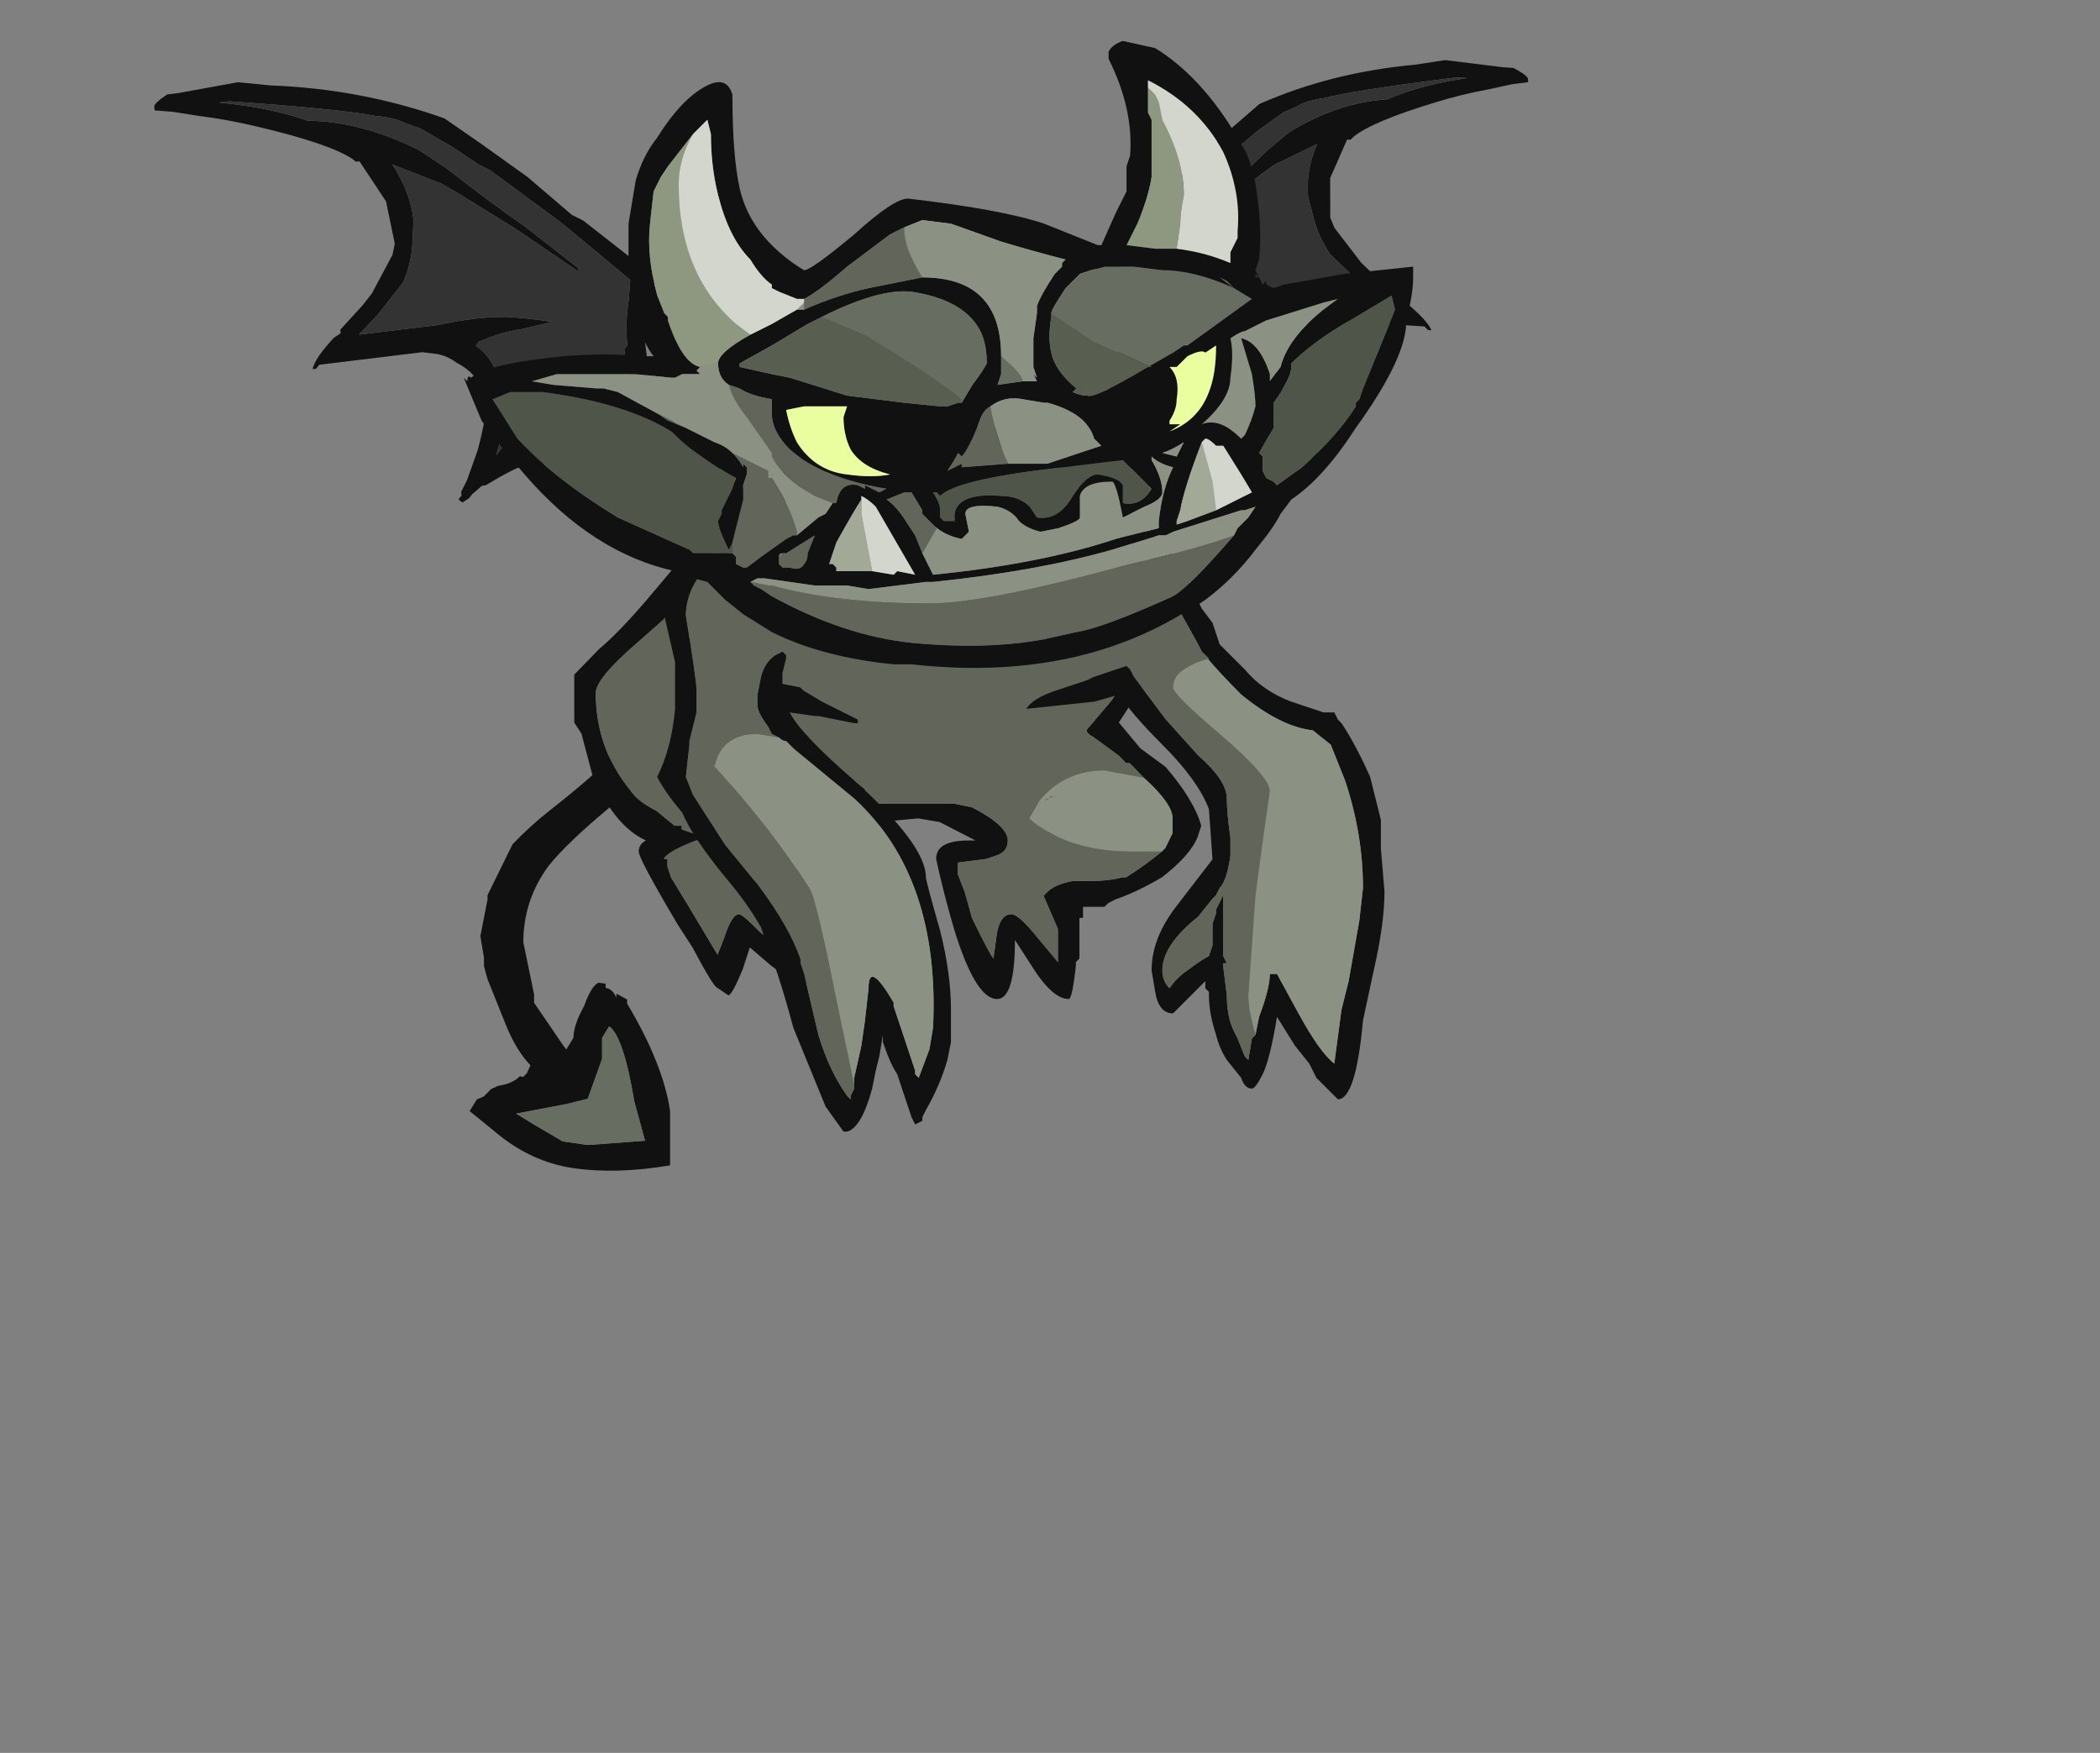 <?xml version="1.0" encoding="UTF-8" standalone="no"?>
<svg xmlns:ffdec="https://www.free-decompiler.com/flash" xmlns:xlink="http://www.w3.org/1999/xlink" ffdec:objectType="frame" height="171.25px" width="205.15px" xmlns="http://www.w3.org/2000/svg">
  <rect width="100%" height="100%" fill="#808080" stroke="none"/>
  <g transform="matrix(1.0, 0.0, 0.0, 1.0, 80.7, 58.05)">
    <use ffdec:characterId="612" ffdec:characterName="a_GargoyleWing1" height="51.45" transform="matrix(-0.95, -0.063, 0.081, 0.928, 68.45, -51.65)" width="54.25" xlink:href="#sprite0"/>
    <use ffdec:characterId="610" ffdec:characterName="a_GargoyleTail" height="38.15" transform="matrix(0.999, 0.145, 0.0, 1.173, -34.82, 9.851)" width="19.95" xlink:href="#sprite1"/>
    <use ffdec:characterId="608" ffdec:characterName="a_GargoyleBody" height="54.6" transform="matrix(1.0, 0.0, 0.0, 1.029, -24.6, -16.635)" width="61.25" xlink:href="#sprite2"/>
    <use ffdec:characterId="606" ffdec:characterName="a_GargoyleTorso" height="60.2" transform="matrix(1.0, 0.0, 0.0, 1.0, -16.5, -7.7)" width="71.05" xlink:href="#sprite3"/>
    <use ffdec:characterId="612" ffdec:characterName="a_GargoyleWing1" height="51.45" transform="matrix(0.993, -0.121, 0.121, 0.993, -65.8, -49.0)" width="54.25" xlink:href="#sprite0"/>
    <use ffdec:characterId="604" ffdec:characterName="a_GargoyleHead" height="61.25" transform="matrix(1.0, 0.0, 0.0, 1.0, -35.4, -54.05)" width="92.75" xlink:href="#sprite4"/>
  </g>
  <defs>
    <g id="sprite0" transform="matrix(1.0, 0.0, 0.0, 1.0, 0.0, 0.0)">
      <use ffdec:characterId="611" height="7.35" transform="matrix(7.0, 0.0, 0.0, 7.0, 0.0, 0.0)" width="7.75" xlink:href="#shape0"/>
    </g>
    <g id="shape0" transform="matrix(1.0, 0.0, 0.0, 1.0, 0.0, 0.0)">
      <path d="M6.65 3.45 L6.55 3.65 Q6.45 3.85 6.4 4.2 L6.4 4.65 6.45 4.95 6.55 5.25 6.7 5.5 7.25 6.2 7.75 6.75 7.7 7.0 7.65 7.05 7.65 7.1 Q7.65 7.25 7.55 7.3 L7.2 7.35 Q6.9 7.35 6.75 7.15 6.65 7.05 6.65 6.95 L6.65 6.9 Q6.55 6.65 6.3 6.4 L6.25 6.3 5.8 6.05 5.75 6.05 Q4.95 5.75 4.5 5.8 4.4 5.8 3.95 6.0 L3.9 6.0 3.75 6.1 3.7 6.15 3.6 6.2 3.55 6.15 3.6 6.1 3.6 6.05 3.7 5.9 3.9 5.5 Q4.1 5.0 4.1 4.8 4.05 4.45 3.75 4.25 3.65 4.15 3.5 4.1 L3.3 4.05 1.85 4.05 1.8 4.1 1.75 4.1 Q1.8 3.95 2.1 3.7 L2.2 3.65 2.2 3.6 2.55 3.3 2.7 3.15 3.05 2.65 3.1 2.5 3.05 1.9 2.75 1.3 2.7 1.3 2.65 1.25 Q2.35 1.0 1.4 0.65 1.0 0.5 0.6 0.4 L0.25 0.3 0.0 0.25 0.0 0.2 Q0.0 0.15 0.2 0.05 L0.35 0.05 1.2 0.0 1.65 0.1 Q2.9 0.3 4.0 0.85 L4.45 1.25 5.05 1.8 5.6 2.4 5.75 2.5 6.5 3.25 Q6.65 3.4 6.65 3.45 M6.75 7.05 Q6.9 7.15 7.1 7.2 L7.25 7.2 Q7.55 7.2 7.55 7.0 L7.6 6.95 7.5 6.85 7.0 6.3 Q6.55 5.8 6.4 5.5 L6.35 5.35 Q6.1 4.95 6.1 4.45 L6.1 4.35 6.15 4.3 Q6.15 4.1 6.2 3.85 L6.25 3.65 6.3 3.4 5.45 2.5 4.55 1.65 4.4 1.55 4.05 1.25 3.65 0.95 3.45 0.85 Q3.3 0.75 3.05 0.7 2.6 0.55 1.05 0.25 L0.9 0.25 Q1.6 0.4 2.1 0.65 2.85 0.75 3.6 1.25 L3.95 1.55 Q4.5 2.1 4.95 2.5 L5.6 3.15 5.6 3.2 4.8 2.5 4.05 1.9 3.85 1.75 3.2 1.4 Q3.4 1.8 3.4 2.2 L3.35 2.5 Q3.3 2.8 3.15 3.05 L2.75 3.45 2.45 3.7 2.5 3.7 Q2.55 3.7 2.6 3.7 L3.55 3.7 Q4.1 3.65 4.5 3.7 4.8 3.75 5.15 3.85 L4.7 3.9 Q4.45 3.9 4.1 4.0 L4.05 4.05 4.1 4.1 Q4.3 4.3 4.35 4.75 L4.35 5.1 4.15 5.6 4.25 5.5 4.6 5.45 4.65 5.45 Q5.15 5.5 5.8 5.7 L5.9 5.8 Q6.0 5.85 6.1 5.9 L6.3 6.05 Q6.75 6.4 6.75 6.7 L6.75 6.95 6.75 7.05 M3.8 3.85 L3.8 3.85" fill="#111111" fill-rule="evenodd" stroke="none"/>
      <path d="M6.75 6.95 L6.75 6.7 Q6.75 6.4 6.3 6.05 L6.1 5.9 Q6.0 5.85 5.9 5.8 L5.8 5.7 Q5.15 5.5 4.65 5.45 L4.6 5.45 4.25 5.5 4.15 5.6 4.35 5.1 4.35 4.75 Q4.3 4.3 4.1 4.1 L4.05 4.05 4.1 4.0 Q4.45 3.9 4.7 3.9 L5.15 3.85 Q4.8 3.75 4.5 3.7 4.1 3.65 3.55 3.7 L2.6 3.7 Q2.55 3.7 2.5 3.7 L2.45 3.7 2.75 3.45 3.15 3.05 Q3.3 2.8 3.35 2.5 L3.4 2.2 Q3.4 1.8 3.2 1.4 L3.85 1.75 4.05 1.9 4.8 2.5 5.6 3.2 5.6 3.15 4.95 2.5 Q4.5 2.1 3.95 1.55 L3.6 1.25 Q2.85 0.75 2.1 0.65 1.6 0.4 0.9 0.25 L1.05 0.25 Q2.6 0.55 3.05 0.7 3.3 0.75 3.45 0.85 L3.65 0.95 4.05 1.25 4.4 1.55 4.55 1.65 5.45 2.5 6.3 3.4 6.25 3.65 6.2 3.85 Q6.15 4.1 6.15 4.3 L6.1 4.35 6.1 4.45 Q6.1 4.95 6.35 5.35 L6.4 5.5 Q6.55 5.8 7.0 6.3 L7.5 6.85 7.6 6.95 7.55 7.0 Q7.55 7.2 7.25 7.2 L7.1 7.2 Q6.9 7.15 6.75 7.05 L6.75 6.95" fill="#333333" fill-rule="evenodd" stroke="none"/>
    </g>
    <g id="sprite1" transform="matrix(1.0, 0.0, 0.0, 1.0, 22.4, 6.65)">
      <use ffdec:characterId="609" height="5.45" transform="matrix(7.0, 0.0, 0.0, 7.0, -22.4, -6.65)" width="2.85" xlink:href="#shape1"/>
    </g>
    <g id="shape1" transform="matrix(1.0, 0.0, 0.0, 1.0, 3.2, 0.95)">
      <path d="M-0.4 -0.85 L-0.35 -0.7 -0.4 -0.65 Q-0.6 -0.35 -1.25 0.15 -1.85 0.65 -2.1 0.95 -2.45 1.4 -2.45 1.9 L-2.3 2.5 -2.3 2.6 -1.9 3.05 -1.85 3.1 -1.75 2.95 Q-1.75 2.8 -1.6 2.55 -1.5 2.3 -1.4 2.25 L-1.3 2.25 -1.3 2.3 Q-1.2 2.3 -1.15 2.4 L-1.15 2.35 -1.0 2.4 -1.0 2.45 Q-0.5 3.1 -0.4 3.65 -0.4 3.8 -0.4 4.3 -1.15 4.5 -1.75 4.5 -2.35 4.5 -2.85 4.2 L-3.2 4.0 -3.1 3.85 -3.0 3.8 -2.9 3.7 -2.8 3.65 Q-2.6 3.6 -2.5 3.5 L-2.45 3.5 -2.4 3.45 -2.35 3.35 Q-2.55 3.2 -2.7 2.9 L-2.95 2.4 -3.0 2.25 -3.0 2.15 -3.05 1.9 -2.95 1.45 -2.95 1.4 -2.6 0.75 Q-2.35 0.5 -2.1 0.3 -1.4 -0.25 -0.85 -0.8 L-0.75 -0.9 -0.65 -0.95 Q-0.5 -0.95 -0.4 -0.85 M-1.35 2.9 L-1.35 3.15 -1.55 3.65 -1.85 3.75 -2.55 3.95 -2.3 4.05 -1.9 4.2 -1.55 4.2 -0.75 4.05 -0.9 3.6 Q-1.05 2.85 -1.25 2.75 L-1.35 2.9" fill="#111111" fill-rule="evenodd" stroke="none"/>
      <path d="M-1.35 2.9 L-1.25 2.75 Q-1.05 2.85 -0.9 3.6 L-0.75 4.05 -1.55 4.2 -1.9 4.2 -2.3 4.05 -2.55 3.95 -1.85 3.75 -1.55 3.65 -1.35 3.15 -1.35 2.9" fill="#686d61" fill-rule="evenodd" stroke="none"/>
    </g>
    <g id="sprite2" transform="matrix(1.0, 0.0, 0.0, 1.0, 31.15, 49.7)">
      <use ffdec:characterId="607" height="7.8" transform="matrix(7.0, 0.0, 0.0, 7.0, -31.15, -49.7)" width="8.75" xlink:href="#shape2"/>
    </g>
    <g id="shape2" transform="matrix(1.0, 0.0, 0.0, 1.0, 4.45, 7.1)">
      <path d="M3.5 -2.3 L3.3 -2.5 3.25 -2.5 3.15 -2.6 2.8 -2.85 Q2.7 -2.9 2.7 -2.95 L3.05 -3.35 3.25 -3.65 3.3 -3.85 3.4 -4.1 3.4 -4.4 3.45 -4.6 Q3.4 -5.0 3.3 -5.3 L3.15 -5.55 Q2.85 -6.0 2.3 -6.5 L2.1 -6.6 Q1.4 -6.9 0.65 -6.9 L-0.35 -6.8 Q-0.75 -6.6 -1.2 -6.25 -2.2 -5.55 -2.9 -4.8 L-3.1 -4.6 -3.2 -4.45 -3.55 -4.15 Q-4.15 -3.65 -4.15 -3.45 -4.15 -2.65 -3.6 -2.05 -3.5 -1.95 -3.3 -1.85 L-3.05 -1.65 -2.95 -1.65 -2.95 -1.6 -2.65 -1.5 -2.65 -1.45 -2.75 -1.45 Q-3.15 -1.3 -3.2 -1.2 L-3.15 -1.2 -3.15 -1.1 -3.1 -0.95 -2.85 -0.55 -2.45 0.1 -2.35 -0.15 Q-2.25 -0.45 -2.15 -0.45 -2.1 -0.45 -1.85 -0.2 L-1.5 0.05 -1.55 -0.15 -1.65 -0.35 -1.95 -0.9 -1.8 -1.05 -1.35 -1.05 -0.95 -1.1 -0.65 -1.2 -0.6 -1.25 Q-0.5 -1.3 -0.5 -1.35 L-0.55 -1.5 -0.6 -1.6 -0.65 -1.75 -0.85 -2.0 -0.95 -2.1 -0.95 -2.15 Q-1.45 -2.55 -1.45 -2.6 L-1.45 -2.7 Q-1.2 -2.7 -1.0 -2.5 -0.65 -2.35 -0.4 -2.15 L-0.3 -1.95 0.85 -1.95 1.1 -1.9 Q1.6 -1.65 1.6 -1.45 1.6 -1.3 1.45 -1.25 L1.3 -1.2 0.9 -1.15 0.9 -1.0 1.0 -0.75 1.1 -0.4 Q1.35 0.1 1.4 0.15 L1.45 -0.2 Q1.5 -0.45 1.65 -0.45 1.75 -0.45 2.0 -0.15 L2.3 0.2 2.3 -0.25 2.1 -0.7 2.15 -0.75 Q2.25 -0.85 2.5 -0.9 L2.75 -0.9 Q3.0 -0.9 3.2 -0.95 L3.25 -0.95 Q3.5 -1.1 3.75 -1.3 L3.8 -1.35 3.9 -1.55 3.9 -1.75 Q3.9 -1.95 3.5 -2.3 M3.45 -5.75 L3.5 -5.65 Q3.8 -5.05 3.8 -4.5 L3.75 -4.0 3.55 -3.65 3.15 -3.05 3.45 -2.7 3.8 -2.45 Q4.2 -2.0 4.3 -1.65 L4.25 -1.5 Q4.15 -1.25 3.75 -0.95 3.4 -0.75 3.1 -0.65 L3.0 -0.6 2.95 -0.55 2.65 -0.55 2.65 -0.4 2.6 -0.4 2.6 0.15 2.55 0.2 2.55 0.25 Q2.5 0.7 2.45 0.7 2.25 0.7 2.0 0.35 L1.7 -0.1 Q1.7 0.7 1.45 0.7 1.15 0.7 0.85 -0.25 0.7 -0.75 0.6 -1.2 0.6 -1.45 1.05 -1.45 L1.15 -1.45 0.65 -1.7 0.35 -1.75 -0.2 -1.7 -0.15 -1.55 Q-0.15 -1.15 -0.35 -1.0 -0.55 -0.85 -1.1 -0.8 L-1.55 -0.75 -1.45 -0.6 -1.35 -0.35 Q-1.15 0.0 -1.15 0.25 L-1.15 0.4 Q-1.2 0.5 -1.3 0.5 -1.35 0.5 -1.7 0.25 L-2.0 0.0 -2.1 0.3 Q-2.25 0.65 -2.3 0.65 L-2.45 0.55 Q-2.5 0.55 -2.8 0.0 L-3.0 -0.3 Q-3.55 -1.2 -3.55 -1.3 -3.55 -1.4 -3.45 -1.45 -3.9 -1.65 -4.2 -2.35 L-4.35 -2.9 -4.45 -3.05 -4.45 -3.7 -4.1 -4.05 Q-3.85 -4.25 -3.45 -4.7 L-2.8 -5.45 -2.5 -5.75 -2.0 -6.15 -1.9 -6.25 -1.6 -6.4 Q-1.35 -6.6 -1.25 -6.7 L-1.0 -6.8 Q-0.15 -7.1 0.9 -7.1 L1.45 -7.05 Q1.75 -7.0 1.95 -6.85 L2.05 -6.75 Q2.35 -6.6 2.65 -6.4 L3.0 -6.15 Q3.25 -6.0 3.45 -5.75" fill="#111111" fill-rule="evenodd" stroke="none"/>
      <path d="M-0.5 -1.35 L-0.6 -1.35 Q-1.0 -1.35 -1.65 -1.7 L-2.1 -2.0 Q-1.85 -2.2 -1.35 -2.2 L-1.3 -2.2 -1.0 -2.1 -0.85 -2.0 -0.65 -1.75 -0.6 -1.6 -0.55 -1.5 -0.5 -1.35 M3.75 -1.3 L3.35 -1.3 Q2.65 -1.3 2.2 -1.55 2.0 -1.65 1.9 -1.75 L2.05 -2.0 Q2.4 -2.4 2.95 -2.4 L3.5 -2.3 Q3.9 -1.95 3.9 -1.75 L3.9 -1.55 3.8 -1.35 3.75 -1.3 M2.15 -2.0 L2.1 -2.0 2.25 -2.05 2.2 -2.05 2.15 -2.0" fill="#8c9283" fill-rule="evenodd" stroke="none"/>
      <path d="M2.15 -2.0 L2.2 -2.05 2.25 -2.05 2.1 -2.0 2.15 -2.0" fill="#686d61" fill-rule="evenodd" stroke="none"/>
      <path d="M-0.5 -1.35 Q-0.5 -1.3 -0.6 -1.25 L-0.65 -1.2 -0.95 -1.1 -1.35 -1.05 -1.8 -1.05 -1.95 -0.9 -1.65 -0.35 -1.55 -0.15 -1.5 0.05 -1.85 -0.2 Q-2.1 -0.45 -2.15 -0.45 -2.25 -0.45 -2.35 -0.15 L-2.45 0.1 -2.85 -0.55 -3.1 -0.95 -3.15 -1.1 -3.15 -1.2 -3.2 -1.2 Q-3.15 -1.3 -2.75 -1.45 L-2.65 -1.45 -2.65 -1.5 -2.95 -1.6 -2.95 -1.65 -3.05 -1.65 -3.3 -1.85 Q-3.5 -1.95 -3.6 -2.05 -4.15 -2.65 -4.15 -3.45 -4.15 -3.65 -3.55 -4.15 L-3.2 -4.45 -3.1 -4.6 -2.9 -4.8 Q-2.2 -5.55 -1.2 -6.25 -0.75 -6.6 -0.35 -6.8 L0.65 -6.9 Q1.4 -6.9 2.1 -6.6 L2.3 -6.5 Q2.85 -6.0 3.15 -5.55 L3.3 -5.3 Q3.4 -5.0 3.45 -4.6 L3.4 -4.4 3.4 -4.1 3.3 -3.85 3.25 -3.65 3.05 -3.35 2.7 -2.95 Q2.7 -2.9 2.8 -2.85 L3.15 -2.6 3.25 -2.5 3.3 -2.5 3.5 -2.3 2.95 -2.4 Q2.4 -2.4 2.05 -2.0 L1.9 -1.75 Q2.0 -1.65 2.2 -1.55 2.65 -1.3 3.35 -1.3 L3.75 -1.3 Q3.5 -1.1 3.25 -0.95 L3.2 -0.95 Q3.0 -0.9 2.75 -0.9 L2.5 -0.9 Q2.25 -0.85 2.15 -0.75 L2.1 -0.7 2.3 -0.25 2.3 0.2 2.0 -0.15 Q1.75 -0.45 1.65 -0.45 1.5 -0.45 1.45 -0.2 L1.4 0.15 Q1.35 0.1 1.1 -0.4 L1.0 -0.75 0.9 -1.0 0.9 -1.15 1.3 -1.2 1.45 -1.25 Q1.6 -1.3 1.6 -1.45 1.6 -1.65 1.1 -1.9 L0.85 -1.95 -0.3 -1.95 -0.4 -2.15 Q-0.65 -2.35 -1.0 -2.5 -1.2 -2.7 -1.45 -2.7 L-1.45 -2.6 Q-1.45 -2.55 -0.95 -2.15 L-0.95 -2.1 -0.85 -2.0 -1.0 -2.1 -1.3 -2.2 -1.35 -2.2 Q-1.85 -2.2 -2.1 -2.0 L-1.65 -1.7 Q-1.0 -1.35 -0.6 -1.35 L-0.5 -1.35" fill="#61655a" fill-rule="evenodd" stroke="none"/>
    </g>
    <g id="sprite3" transform="matrix(1.0, 0.0, 0.0, 1.0, 26.6, 25.55)">
      <use ffdec:characterId="605" height="8.6" transform="matrix(7.0, 0.0, 0.0, 7.0, -26.6, -25.55)" width="10.15" xlink:href="#shape3"/>
    </g>
    <g id="shape3" transform="matrix(1.0, 0.0, 0.0, 1.0, 3.8, 3.65)">
      <path d="M2.35 -3.45 L2.7 -3.5 Q3.35 -3.4 3.55 -2.8 L3.6 -2.75 3.8 -2.35 3.95 -2.15 4.05 -1.85 4.4 -1.5 Q4.65 -1.2 5.05 -1.05 L5.5 -0.9 5.65 -0.9 5.7 -0.8 5.75 -0.75 Q5.95 -0.45 6.15 0.0 L6.3 0.6 6.3 1.0 6.35 1.6 Q6.35 2.05 6.2 2.7 L6.05 3.4 Q5.95 4.5 5.7 4.5 L5.4 4.2 5.3 4.0 5.1 3.75 4.85 3.35 Q4.75 3.95 4.65 4.15 4.55 4.35 4.5 4.35 4.4 4.35 4.35 4.2 L4.15 3.95 Q4.05 3.8 4.0 3.6 3.9 3.3 3.9 3.05 L3.9 3.0 3.85 2.95 3.85 2.85 3.4 3.3 Q3.2 3.3 3.15 3.0 L3.1 2.7 Q3.1 2.25 3.45 1.8 L3.95 1.15 3.9 0.45 Q3.75 0.05 3.25 -0.45 2.8 -0.9 2.65 -1.15 L2.3 -1.05 1.35 -0.95 Q1.45 -1.1 1.75 -1.2 L2.2 -1.35 2.3 -1.4 2.75 -1.55 2.8 -1.5 2.85 -1.4 3.3 -0.8 3.75 -0.3 Q4.15 0.05 4.15 0.3 4.15 0.5 4.2 0.85 L4.2 1.1 Q4.15 1.45 4.05 1.55 L4.0 1.65 3.95 1.7 3.75 1.95 Q3.25 2.35 3.25 2.7 3.25 2.85 3.35 2.95 3.45 2.8 3.6 2.7 3.8 2.55 3.9 2.5 L3.95 2.35 3.95 2.05 4.0 1.9 4.0 1.85 4.1 1.65 4.1 2.5 4.15 2.6 4.1 2.6 4.1 2.65 4.15 3.05 Q4.15 3.35 4.25 3.55 L4.3 3.65 4.4 3.9 4.45 3.95 4.5 3.65 4.55 3.6 4.6 3.35 Q4.75 2.95 4.75 2.75 L4.85 2.75 5.15 3.3 Q5.45 3.85 5.65 4.0 L5.75 3.25 5.85 2.85 6.0 2.0 6.05 1.55 Q6.05 0.8 5.8 0.05 L5.6 -0.45 5.35 -0.65 Q4.9 -0.7 4.35 -1.15 4.0 -1.5 3.8 -1.75 L3.75 -1.85 3.5 -2.3 3.1 -3.0 Q2.9 -3.25 2.7 -3.3 2.55 -3.45 2.35 -3.45 M-1.75 -1.2 L-1.5 -1.05 -1.0 -0.8 -1.0 -0.75 -1.05 -0.75 -1.55 -0.85 -1.6 -0.85 -1.95 -0.9 Q-1.8 -0.6 -1.05 0.05 -0.05 0.95 -0.05 1.4 -0.05 1.45 0.15 2.15 0.3 2.75 0.3 3.25 L0.3 3.7 0.25 3.95 Q0.15 4.3 -0.05 4.65 L-0.1 4.75 -0.1 4.8 -0.2 4.85 -0.25 4.75 -0.45 4.15 Q-0.55 4.0 -0.65 3.7 L-0.65 3.6 -0.7 3.9 -0.75 4.1 -0.8 4.35 Q-0.95 4.9 -1.15 4.95 L-1.2 4.95 -1.45 4.6 -1.9 3.5 Q-2.1 2.75 -2.3 2.25 L-2.35 2.1 Q-2.55 1.75 -2.85 1.4 -3.3 0.85 -3.45 0.5 -3.7 0.2 -3.8 0.0 -3.6 -0.4 -3.55 -0.95 -3.55 -1.25 -3.55 -1.6 L-3.7 -2.25 Q-3.65 -2.8 -3.3 -3.25 -2.85 -3.8 -2.2 -3.6 -2.05 -3.6 -1.85 -3.5 -2.6 -3.6 -3.05 -3.05 L-3.2 -2.8 -3.25 -2.75 Q-3.4 -2.5 -3.4 -2.25 -3.25 -1.35 -3.25 -1.2 L-3.25 -0.9 -3.35 -0.5 -3.35 -0.45 -3.4 0.0 -3.3 0.25 -2.85 0.95 -2.4 1.5 Q-1.95 2.1 -1.8 2.55 L-1.8 2.6 -1.75 2.75 -1.55 3.6 Q-1.4 4.1 -1.15 4.45 L-1.1 4.5 -1.1 4.45 -1.05 4.35 -1.05 4.3 -1.05 4.2 -0.95 3.75 -0.9 3.4 -0.85 2.95 Q-0.85 2.55 -0.5 3.15 L-0.5 3.2 -0.2 4.1 -0.2 4.15 -0.15 4.2 0.0 3.8 0.05 3.5 Q0.15 1.4 -1.05 0.3 L-1.9 -0.4 -2.0 -0.5 Q-2.05 -0.5 -2.1 -0.55 L-2.2 -0.6 -2.25 -0.7 Q-2.4 -0.9 -2.4 -1.0 L-2.4 -1.15 -2.35 -1.4 Q-2.3 -1.6 -2.15 -1.7 L-2.05 -1.75 -2.0 -1.7 -2.0 -1.65 -2.05 -1.45 -2.05 -1.3 -1.8 -1.25 -1.75 -1.2" fill="#111111" fill-rule="evenodd" stroke="none"/>
      <path d="M4.55 3.6 Q4.45 3.25 4.45 3.05 L4.55 1.65 4.65 0.9 4.75 0.2 Q4.75 0.0 4.05 -0.6 3.4 -1.15 3.4 -1.25 3.4 -1.4 3.55 -1.5 3.7 -1.6 3.9 -1.65 L3.8 -1.75 Q4.0 -1.5 4.35 -1.15 4.9 -0.7 5.35 -0.65 L5.6 -0.45 5.8 0.05 Q6.05 0.8 6.05 1.55 L6.0 2.0 5.85 2.85 5.75 3.25 5.65 4.0 Q5.45 3.85 5.15 3.3 L4.85 2.75 4.75 2.75 Q4.75 2.95 4.6 3.35 L4.55 3.6 M-2.1 -0.55 Q-2.05 -0.5 -2.0 -0.5 L-1.9 -0.4 -1.05 0.3 Q0.15 1.4 0.05 3.5 L0.0 3.8 -0.15 4.2 -0.2 4.15 -0.2 4.1 -0.5 3.2 -0.5 3.15 Q-0.85 2.55 -0.85 2.95 L-0.9 3.4 -0.95 3.75 -1.05 4.2 -1.05 4.3 -1.3 3.1 Q-1.55 1.85 -1.65 1.6 -2.25 0.65 -3.1 -0.25 L-3.0 -0.15 Q-2.9 -0.6 -2.4 -0.6 L-2.1 -0.55" fill="#8c9283" fill-rule="evenodd" stroke="none"/>
      <path d="M2.3 -1.4 Q1.65 -1.15 1.15 -1.15 1.05 -1.15 0.95 -1.2 0.9 -1.3 0.9 -1.35 L0.9 -1.4 0.85 -1.45 Q0.85 -1.5 0.85 -1.55 0.85 -1.6 0.85 -1.65 0.85 -1.8 1.05 -2.2 1.25 -2.7 1.55 -3.0 1.95 -3.5 2.35 -3.45 2.55 -3.45 2.7 -3.3 2.9 -3.25 3.1 -3.0 L3.5 -2.3 3.75 -1.85 3.8 -1.75 3.9 -1.65 Q3.7 -1.6 3.55 -1.5 3.4 -1.4 3.4 -1.25 3.4 -1.15 4.05 -0.6 4.75 0.0 4.75 0.2 L4.65 0.9 4.55 1.65 4.45 3.05 Q4.45 3.25 4.55 3.6 L4.5 3.65 4.45 3.95 4.4 3.9 4.3 3.65 4.25 3.55 Q4.15 3.35 4.15 3.05 L4.1 2.65 4.1 2.6 4.15 2.6 4.1 2.5 4.1 1.65 4.0 1.85 4.0 1.9 3.95 2.05 3.95 2.35 3.9 2.5 Q3.8 2.55 3.6 2.7 3.45 2.8 3.35 2.95 3.25 2.85 3.25 2.7 3.25 2.35 3.75 1.95 L3.95 1.7 4.0 1.65 4.05 1.55 Q4.15 1.45 4.2 1.1 L4.2 0.85 Q4.15 0.5 4.15 0.3 4.15 0.05 3.75 -0.3 L3.3 -0.8 2.85 -1.4 2.8 -1.5 2.75 -1.55 2.3 -1.4 M-2.2 -3.6 L-2.1 -3.6 Q-1.65 -3.6 -1.4 -3.3 -1.05 -3.0 -1.1 -2.55 -1.1 -2.1 -1.25 -1.75 -1.45 -1.35 -1.75 -1.2 L-1.8 -1.25 -2.05 -1.3 -2.05 -1.45 -2.0 -1.65 -2.0 -1.7 -2.05 -1.75 -2.15 -1.7 Q-2.3 -1.6 -2.35 -1.4 L-2.4 -1.15 -2.4 -1.0 Q-2.4 -0.9 -2.25 -0.7 L-2.2 -0.6 -2.1 -0.55 -2.4 -0.6 Q-2.9 -0.6 -3.0 -0.15 L-3.1 -0.25 Q-2.25 0.65 -1.65 1.6 -1.55 1.85 -1.3 3.1 L-1.05 4.3 -1.05 4.35 -1.1 4.45 -1.1 4.5 -1.15 4.45 Q-1.4 4.1 -1.55 3.6 L-1.75 2.75 -1.8 2.6 -1.8 2.55 Q-1.95 2.1 -2.4 1.5 L-2.85 0.95 -3.3 0.25 -3.4 0.0 -3.35 -0.45 -3.35 -0.5 -3.25 -0.9 -3.25 -1.2 Q-3.25 -1.35 -3.4 -2.25 -3.4 -2.5 -3.25 -2.75 L-3.2 -2.8 -3.05 -3.05 Q-2.6 -3.6 -1.85 -3.5 -2.05 -3.6 -2.2 -3.6" fill="#61655a" fill-rule="evenodd" stroke="none"/>
    </g>
    <g id="sprite4" transform="matrix(1.0, 0.0, 0.0, 1.0, 48.3, 59.5)">
      <use ffdec:characterId="603" height="8.75" transform="matrix(7.0, 0.0, 0.0, 7.0, -48.3, -59.5)" width="13.25" xlink:href="#shape4"/>
    </g>
    <g id="shape4" transform="matrix(1.0, 0.0, 0.0, 1.0, 6.9, 8.5)">
      <path d="M2.75 -8.4 Q3.4 -8.0 3.9 -7.15 L3.9 -7.1 Q4.05 -7.0 4.15 -6.5 4.25 -5.9 4.2 -5.45 L4.15 -5.3 4.2 -5.2 4.15 -5.25 4.15 -5.2 4.2 -5.2 4.25 -5.1 4.3 -5.15 4.3 -5.1 4.4 -5.05 4.55 -5.1 5.4 -5.25 6.35 -5.35 6.35 -5.2 Q6.35 -4.95 6.25 -4.6 L6.25 -4.5 Q6.2 -4.0 5.55 -3.1 5.1 -2.4 4.65 -2.1 L4.5 -1.9 Q4.4 -1.7 4.15 -1.4 3.85 -1.0 3.45 -0.7 L3.3 -0.6 3.25 -0.55 3.2 -0.55 Q1.6 0.45 -0.65 0.2 L-0.9 0.2 Q-1.9 0.1 -2.6 -0.25 L-3.0 -0.5 -3.25 -0.7 -3.5 -0.95 Q-3.7 -1.0 -3.95 -1.1 -5.1 -1.35 -6.05 -2.45 -6.4 -2.85 -6.65 -3.2 L-6.9 -3.8 -6.85 -3.75 Q-6.85 -3.85 -6.8 -3.8 -6.55 -4.0 -5.5 -4.1 -4.9 -4.15 -4.45 -4.1 L-4.25 -4.1 Q-4.45 -4.35 -4.55 -4.9 L-4.6 -5.5 -4.6 -5.95 -4.5 -6.55 Q-4.4 -6.9 -4.2 -7.15 -3.95 -7.55 -3.7 -7.75 -3.25 -8.1 -3.15 -7.75 -3.15 -6.9 -3.05 -6.45 -2.95 -6.0 -2.6 -5.65 -2.4 -5.45 -2.15 -5.3 -2.05 -5.3 -1.45 -5.8 -0.9 -6.3 -0.7 -6.3 0.6 -6.15 1.2 -5.95 1.45 -5.85 1.95 -5.65 L2.0 -5.65 2.2 -6.1 2.35 -6.4 2.35 -6.75 2.4 -6.9 Q2.45 -7.55 2.1 -8.25 L2.1 -8.35 Q2.15 -8.45 2.3 -8.5 L2.75 -8.4 M3.05 -5.6 Q3.45 -5.55 3.8 -5.4 L3.8 -5.55 3.9 -5.75 3.9 -5.85 Q3.95 -6.4 3.7 -6.95 3.35 -7.6 2.65 -7.95 L2.65 -7.85 2.65 -7.5 2.7 -7.4 2.7 -6.6 Q2.65 -6.3 2.5 -5.95 L2.35 -5.65 2.75 -5.6 3.05 -5.6 M2.65 -3.95 L3.0 -4.15 3.15 -4.25 3.2 -4.25 4.1 -4.9 3.85 -5.05 3.75 -5.15 3.65 -5.2 3.85 -5.05 Q3.3 -5.3 2.85 -5.3 L2.45 -5.35 2.05 -5.35 1.85 -5.3 1.7 -5.25 1.5 -5.05 Q1.3 -4.75 1.3 -4.7 L1.3 -4.65 Q1.25 -4.35 1.3 -4.15 1.35 -3.9 1.65 -3.65 L1.6 -3.6 Q1.7 -3.55 1.8 -3.55 1.9 -3.5 2.65 -3.95 M4.0 -4.45 Q3.95 -4.45 3.8 -4.35 3.85 -4.15 3.8 -3.8 3.8 -3.5 3.4 -3.15 3.65 -3.25 3.95 -2.95 L4.0 -3.0 Q4.1 -3.2 4.15 -3.4 4.15 -3.55 4.1 -3.85 L3.95 -4.35 Q4.2 -4.3 4.35 -3.85 L4.35 -3.75 4.5 -3.95 Q4.6 -4.35 5.1 -4.75 L5.3 -4.9 5.1 -4.85 4.3 -4.6 4.0 -4.45 M3.45 -4.15 Q3.4 -4.2 3.2 -4.1 L3.05 -3.95 2.95 -3.95 Q3.1 -3.8 3.05 -3.5 3.05 -3.35 2.95 -3.2 L2.95 -3.15 3.1 -3.15 2.95 -3.05 Q3.35 -3.2 3.5 -3.6 3.6 -3.85 3.6 -4.25 L3.45 -4.15 M4.65 -3.95 Q4.65 -3.8 4.4 -3.45 L4.4 -3.1 4.2 -2.75 4.25 -2.7 4.25 -2.5 4.3 -2.4 4.4 -2.35 4.45 -2.3 4.8 -2.55 Q5.3 -3.0 5.55 -3.4 L5.55 -3.45 5.6 -3.5 5.65 -3.65 6.1 -4.75 6.05 -4.95 5.3 -4.5 Q4.9 -4.25 4.65 -4.0 L4.65 -3.95 M0.9 -3.75 L1.1 -3.75 1.05 -3.85 1.1 -3.8 1.05 -3.95 1.05 -4.35 1.1 -4.7 1.1 -4.8 Q1.15 -4.95 1.35 -5.25 L1.45 -5.35 1.45 -5.4 1.5 -5.45 Q1.1 -5.55 0.6 -5.7 L-0.1 -5.95 -0.5 -6.0 -0.75 -5.9 -0.95 -5.8 -1.55 -5.35 Q-1.95 -5.0 -2.15 -4.9 L-2.25 -4.9 -2.5 -5.0 -2.6 -5.05 -2.6 -5.1 Q-2.75 -5.2 -2.9 -5.45 -3.2 -5.75 -3.35 -6.35 -3.45 -6.75 -3.45 -7.2 L-3.5 -7.4 -3.7 -7.2 -4.05 -6.75 -4.15 -6.6 -4.25 -6.4 -4.3 -5.95 Q-4.35 -5.5 -4.2 -4.95 L-4.1 -4.7 -4.05 -4.65 -4.05 -4.6 Q-3.85 -4.0 -3.6 -3.95 L-3.65 -3.9 -3.6 -3.85 -3.85 -3.85 -3.95 -3.8 -4.0 -3.8 -4.5 -3.85 -5.6 -3.85 -5.95 -3.75 -5.65 -3.7 -5.05 -3.65 -4.95 -3.65 -4.75 -3.6 -4.2 -3.3 -4.05 -3.2 -3.8 -3.1 -3.4 -2.9 Q-3.25 -2.85 -3.15 -2.75 -3.05 -2.65 -3.0 -2.55 L-3.0 -2.6 -2.95 -2.55 -2.95 -2.45 -3.0 -2.3 -3.0 -2.1 -3.15 -1.5 -3.2 -1.4 Q-3.35 -1.7 -3.35 -1.8 L-3.3 -1.9 -3.3 -1.95 -3.15 -2.25 -3.1 -2.4 Q-3.3 -2.5 -3.65 -2.75 -3.8 -2.85 -4.0 -3.05 -4.65 -3.45 -5.8 -3.6 L-6.25 -3.6 -6.5 -3.5 -6.15 -2.95 Q-5.65 -2.4 -4.75 -1.85 L-3.75 -1.4 -3.7 -1.35 -3.15 -1.35 -3.1 -1.3 -3.1 -1.2 -3.0 -1.15 -2.95 -1.15 -2.75 -1.3 -2.4 -1.55 -2.3 -1.6 -2.25 -1.6 -1.95 -1.85 -1.85 -1.9 -1.75 -2.05 -1.7 -2.05 Q-1.65 -2.35 -1.4 -2.3 L-1.3 -2.25 -1.3 -2.3 -1.1 -2.2 -1.0 -2.25 Q-1.9 -2.4 -2.35 -2.8 -2.6 -3.05 -2.6 -3.3 L-2.6 -3.5 Q-2.9 -3.55 -3.05 -3.65 L-3.2 -3.7 Q-3.35 -3.8 -3.35 -4.0 -3.35 -4.15 -2.9 -4.4 L-2.6 -4.55 -2.25 -4.75 -2.15 -4.75 Q-1.7 -4.95 -1.25 -5.05 L-0.5 -5.2 Q0.6 -5.2 0.6 -4.1 L0.6 -3.85 0.55 -3.7 0.9 -3.75 M0.05 -3.45 L0.2 -3.7 Q0.35 -3.9 0.4 -4.0 0.4 -4.35 0.25 -4.55 0.0 -4.9 -0.65 -5.0 -1.1 -5.05 -1.9 -4.65 L-2.1 -4.55 -2.6 -4.25 -3.05 -4.0 -3.05 -3.95 -2.6 -3.85 -2.35 -3.8 -1.55 -3.55 -0.75 -3.45 -0.25 -3.4 -0.15 -3.4 0.0 -3.45 0.05 -3.45 M-0.5 -1.35 L-0.35 -1.05 Q1.15 -1.2 2.2 -1.55 L2.8 -1.7 2.8 -1.8 Q2.85 -2.25 3.0 -2.55 2.8 -2.6 2.7 -2.7 L2.7 -2.65 Q2.85 -2.4 2.85 -2.2 2.85 -2.1 2.6 -2.0 L2.3 -1.85 Q2.2 -2.35 2.15 -2.35 1.75 -2.35 1.7 -2.15 L1.7 -1.85 Q1.7 -1.8 1.4 -1.7 L1.15 -1.65 Q0.95 -1.7 0.85 -1.8 0.75 -1.95 0.55 -2.0 0.1 -2.05 0.1 -1.9 L0.15 -1.65 0.05 -1.55 Q-0.2 -1.6 -0.35 -1.75 L-0.5 -1.9 -0.5 -1.95 -0.65 -2.2 -0.75 -2.2 -1.0 -2.1 Q-0.85 -2.0 -0.7 -1.75 L-0.6 -1.6 -0.5 -1.35 M0.7 -2.6 L1.25 -2.6 2.0 -2.85 1.9 -2.95 Q1.8 -3.3 1.25 -3.45 L1.2 -3.45 0.9 -3.5 Q0.65 -3.55 0.45 -3.4 0.35 -3.35 0.3 -3.2 0.15 -2.8 0.05 -2.7 L0.0 -2.75 Q-0.05 -2.65 -0.15 -2.5 L0.05 -2.6 0.05 -2.55 0.7 -2.6 M1.95 -2.45 Q2.25 -2.4 2.3 -2.3 L2.3 -2.05 Q2.55 -2.0 2.7 -2.25 L2.3 -2.65 1.05 -2.5 Q-0.05 -2.35 -0.25 -2.15 L-0.3 -2.2 -0.35 -2.2 Q-0.25 -2.05 -0.25 -1.95 L-0.25 -1.85 -0.2 -1.8 -0.05 -1.8 -0.05 -1.9 Q0.0 -2.2 0.6 -2.15 0.85 -2.15 1.0 -2.0 L1.1 -1.85 Q1.4 -1.8 1.6 -2.15 1.8 -2.45 1.95 -2.45 M3.85 -1.6 L3.9 -1.7 4.05 -1.85 4.15 -2.0 4.0 -1.95 3.95 -1.95 3.0 -1.65 2.9 -1.6 2.8 -1.6 2.15 -1.4 Q1.1 -1.1 -0.35 -0.95 L-0.45 -0.95 -1.25 -0.85 -1.55 -0.9 -2.0 -0.9 -2.7 -1.0 -2.8 -1.0 -2.9 -0.95 -2.85 -0.9 -2.75 -0.85 -2.6 -0.75 Q-1.6 -0.2 -0.65 -0.1 0.4 0.0 1.2 -0.15 L1.65 -0.25 Q2.0 -0.3 3.0 -0.75 3.2 -0.85 3.85 -1.6 M3.6 -1.95 L4.1 -2.2 3.95 -2.45 3.7 -2.85 3.6 -2.85 Q3.5 -2.95 3.45 -2.95 L3.4 -2.9 Q3.15 -2.25 3.1 -1.95 L3.05 -1.8 3.05 -1.75 3.2 -1.8 3.6 -1.95 M3.15 -2.9 Q3.0 -2.8 2.85 -2.75 L3.05 -2.7 3.15 -2.9 M-3.1 -1.2 L-3.1 -1.2 M-3.0 -1.15 L-3.0 -1.15 M-1.2 -1.1 L-0.9 -1.05 -0.85 -1.1 -0.6 -1.05 -1.15 -2.0 Q-1.25 -2.1 -1.35 -2.15 L-1.35 -2.1 Q-1.45 -1.95 -1.7 -1.5 L-1.8 -1.2 -1.75 -1.2 -1.7 -1.15 -1.7 -1.1 -1.2 -1.1 M-1.6 -3.25 L-1.55 -3.4 -2.15 -3.4 -2.4 -3.35 Q-2.35 -3.1 -2.25 -2.9 -2.0 -2.5 -1.55 -2.45 -1.2 -2.4 -0.95 -2.45 -1.35 -2.55 -1.5 -2.8 -1.6 -3.0 -1.6 -3.25 M-2.5 -1.3 L-2.5 -1.25 -2.5 -1.2 -2.45 -1.15 -2.35 -1.15 Q-2.2 -1.1 -2.15 -1.2 -2.1 -1.25 -2.1 -1.35 L-2.0 -1.6 -2.4 -1.35 -2.45 -1.35 Q-2.5 -1.35 -2.5 -1.3" fill="#111111" fill-rule="evenodd" stroke="none"/>
      <path d="M4.0 -4.45 L4.3 -4.6 5.1 -4.85 5.3 -4.9 5.1 -4.75 Q4.6 -4.35 4.5 -3.95 L4.35 -3.75 4.35 -3.85 Q4.2 -4.3 3.95 -4.35 L4.1 -3.85 Q4.15 -3.55 4.15 -3.4 4.1 -3.2 4.0 -3.0 L3.95 -2.95 Q3.65 -3.25 3.4 -3.15 3.8 -3.5 3.8 -3.8 3.85 -4.15 3.8 -4.35 3.95 -4.45 4.0 -4.45 M-0.75 -5.9 L-0.5 -6.0 -0.1 -5.95 0.6 -5.7 Q1.1 -5.55 1.5 -5.45 L1.45 -5.4 1.45 -5.35 1.35 -5.25 Q1.15 -4.95 1.1 -4.8 L1.1 -4.7 1.05 -4.35 1.05 -3.95 1.1 -3.8 1.05 -3.85 1.1 -3.75 0.9 -3.75 Q0.9 -3.85 0.6 -4.1 0.6 -5.2 -0.5 -5.2 -0.75 -5.6 -0.75 -5.85 L-0.75 -5.9 M-0.35 -1.75 Q-0.2 -1.6 0.05 -1.55 L0.15 -1.65 0.1 -1.9 Q0.1 -2.05 0.55 -2.0 0.75 -1.95 0.85 -1.8 0.95 -1.7 1.15 -1.65 L1.4 -1.7 Q1.7 -1.8 1.7 -1.85 L1.7 -2.15 Q1.75 -2.35 2.15 -2.35 2.2 -2.35 2.3 -1.85 L2.6 -2.0 Q2.85 -2.1 2.85 -2.2 2.85 -2.4 2.7 -2.65 L2.7 -2.7 Q2.8 -2.6 3.0 -2.55 2.85 -2.25 2.8 -1.8 L2.8 -1.7 2.2 -1.55 Q1.15 -1.2 -0.35 -1.05 L-0.5 -1.35 -0.3 -1.7 -0.35 -1.75 M0.45 -3.4 Q0.65 -3.55 0.9 -3.5 L1.2 -3.45 1.25 -3.45 Q1.8 -3.3 1.9 -2.95 L2.0 -2.85 1.25 -2.6 0.7 -2.6 0.65 -2.7 Q0.5 -3.1 0.45 -3.4 M-2.9 -0.95 L-2.8 -1.0 -2.7 -1.0 -2.0 -0.9 -1.55 -0.9 -1.25 -0.85 -0.45 -0.95 -0.35 -0.95 Q1.1 -1.1 2.15 -1.4 L2.8 -1.6 2.9 -1.6 3.0 -1.65 3.95 -1.95 4.0 -1.95 4.15 -2.0 4.05 -1.85 3.9 -1.7 3.85 -1.6 Q3.3 -1.4 2.4 -1.2 0.4 -0.65 -0.4 -0.65 -1.7 -0.65 -2.6 -0.9 L-2.65 -0.9 -2.9 -0.95 M3.15 -2.9 L3.05 -2.7 2.85 -2.75 Q3.0 -2.8 3.15 -2.9 M-2.25 -4.75 L-2.15 -4.85 -2.15 -4.75 -2.25 -4.75 M-3.15 -2.75 Q-3.25 -2.85 -3.4 -2.9 L-3.8 -3.1 -4.2 -3.3 -4.75 -3.6 -4.95 -3.65 -5.05 -3.65 -5.65 -3.7 -5.95 -3.75 -5.6 -3.85 -4.5 -3.85 -4.0 -3.8 -3.95 -3.8 -3.85 -3.85 -3.6 -3.85 -3.65 -3.9 -3.6 -3.95 -3.35 -4.0 Q-3.35 -3.8 -3.2 -3.7 -3.15 -3.5 -2.95 -3.25 L-2.6 -2.75 -2.6 -2.7 Q-2.45 -2.4 -2.0 -2.15 L-1.75 -2.05 -1.85 -1.9 -1.95 -1.85 -2.25 -1.6 -2.25 -1.65 Q-2.3 -1.85 -2.45 -2.15 L-2.6 -2.4 -2.65 -2.4 -2.65 -2.5 -3.15 -2.75 M-2.5 -1.3 Q-2.5 -1.35 -2.45 -1.35 L-2.5 -1.3" fill="#8c9283" fill-rule="evenodd" stroke="none"/>
      <path d="M3.45 -4.15 L3.6 -4.25 Q3.6 -3.85 3.5 -3.6 3.35 -3.2 2.95 -3.05 L3.1 -3.15 2.95 -3.15 2.95 -3.2 Q3.05 -3.35 3.05 -3.5 3.1 -3.8 2.95 -3.95 L3.05 -3.95 3.2 -4.1 Q3.4 -4.2 3.45 -4.15 M-1.6 -3.25 Q-1.6 -3.0 -1.5 -2.8 -1.35 -2.55 -0.95 -2.45 -1.2 -2.4 -1.55 -2.45 -2.0 -2.5 -2.25 -2.9 -2.35 -3.1 -2.4 -3.35 L-2.15 -3.4 -1.55 -3.4 -1.6 -3.25" fill="#eafd9f" fill-rule="evenodd" stroke="none"/>
      <path d="M1.3 -4.7 Q1.3 -4.75 1.5 -5.05 L1.7 -5.25 1.85 -5.3 2.05 -5.35 2.45 -5.35 2.85 -5.3 Q3.3 -5.3 3.85 -5.05 L3.65 -5.2 3.75 -5.15 3.85 -5.05 4.1 -4.9 3.2 -4.25 3.15 -4.25 3.0 -4.15 2.65 -3.95 2.7 -3.95 1.9 -4.3 1.3 -4.7 M0.6 -4.1 Q0.9 -3.85 0.9 -3.75 L0.55 -3.7 0.6 -3.85 0.6 -4.1 M-1.9 -4.65 Q-1.1 -5.05 -0.65 -5.0 0.0 -4.9 0.25 -4.55 0.4 -4.35 0.4 -4.0 0.35 -3.9 0.2 -3.7 L0.05 -3.45 0.05 -3.5 Q-0.3 -3.8 -1.3 -4.4 L-1.9 -4.65 M-3.8 -3.1 L-4.05 -3.2 -4.2 -3.3 -3.8 -3.1" fill="#686d61" fill-rule="evenodd" stroke="none"/>
      <path d="M1.3 -4.7 L1.9 -4.3 2.7 -3.95 2.65 -3.95 Q1.9 -3.5 1.8 -3.55 1.7 -3.55 1.6 -3.6 L1.65 -3.65 Q1.35 -3.9 1.3 -4.15 1.25 -4.35 1.3 -4.65 L1.3 -4.7 M-1.9 -4.65 L-1.3 -4.4 Q-0.3 -3.8 0.05 -3.5 L0.05 -3.45 0.0 -3.45 -0.15 -3.4 -0.25 -3.4 -0.75 -3.45 -1.55 -3.55 -2.35 -3.8 -2.6 -3.85 -3.05 -3.95 -3.05 -4.0 -2.6 -4.25 -2.1 -4.55 -1.9 -4.65" fill="#585f50" fill-rule="evenodd" stroke="none"/>
      <path d="M4.65 -3.95 L4.65 -4.0 Q4.9 -4.25 5.3 -4.5 L6.05 -4.95 6.1 -4.75 5.65 -3.65 5.6 -3.5 5.55 -3.45 5.55 -3.4 Q5.3 -3.0 4.8 -2.55 L4.45 -2.3 4.4 -2.35 4.3 -2.4 4.25 -2.5 4.25 -2.7 4.2 -2.75 4.4 -3.1 4.4 -3.45 Q4.65 -3.8 4.65 -3.95 M1.95 -2.45 Q1.8 -2.45 1.6 -2.15 1.4 -1.8 1.1 -1.85 L1.0 -2.0 Q0.85 -2.15 0.6 -2.15 0.0 -2.2 -0.05 -1.9 L-0.05 -1.8 -0.2 -1.8 -0.25 -1.85 -0.25 -1.95 Q-0.25 -2.05 -0.35 -2.2 L-0.3 -2.2 -0.25 -2.15 Q-0.05 -2.35 1.05 -2.5 L2.3 -2.65 2.7 -2.25 Q2.55 -2.0 2.3 -2.05 L2.3 -2.3 Q2.25 -2.4 1.95 -2.45 M-3.15 -1.35 L-3.7 -1.35 -3.75 -1.4 -4.75 -1.85 Q-5.65 -2.4 -6.15 -2.95 L-6.5 -3.5 -6.25 -3.6 -5.8 -3.6 Q-4.65 -3.45 -4.0 -3.05 -3.8 -2.85 -3.65 -2.75 -3.3 -2.5 -3.1 -2.4 L-3.15 -2.25 -3.3 -1.95 -3.3 -1.9 -3.35 -1.8 Q-3.35 -1.7 -3.2 -1.4 L-3.15 -1.5 -3.15 -1.35" fill="#4f5548" fill-rule="evenodd" stroke="none"/>
      <path d="M3.4 -2.9 L3.55 -2.35 3.6 -1.95 3.2 -1.8 3.05 -1.75 3.05 -1.8 3.1 -1.95 Q3.15 -2.25 3.4 -2.9 M-1.35 -2.1 L-1.35 -1.9 -1.2 -1.1 -1.7 -1.1 -1.7 -1.15 -1.75 -1.2 -1.8 -1.2 -1.7 -1.5 Q-1.45 -1.95 -1.35 -2.1" fill="#a2a996" fill-rule="evenodd" stroke="none"/>
      <path d="M2.65 -7.85 L2.75 -7.75 2.8 -7.65 2.85 -7.4 2.9 -7.3 Q3.15 -6.8 3.15 -6.35 3.1 -6.1 3.1 -5.95 L3.05 -5.6 2.75 -5.6 2.35 -5.65 2.5 -5.95 Q2.65 -6.3 2.7 -6.6 L2.7 -7.4 2.65 -7.5 2.65 -7.85 M-3.7 -7.2 Q-3.9 -6.85 -3.9 -6.5 -3.9 -5.25 -3.1 -4.55 L-2.9 -4.4 Q-3.35 -4.15 -3.35 -4.0 L-3.6 -3.95 Q-3.85 -4.0 -4.05 -4.6 L-4.05 -4.65 -4.1 -4.7 -4.2 -4.95 Q-4.35 -5.5 -4.3 -5.95 L-4.25 -6.4 -4.15 -6.6 -4.05 -6.75 -3.7 -7.2" fill="#8e9780" fill-rule="evenodd" stroke="none"/>
      <path d="M-0.75 -5.9 L-0.75 -5.85 Q-0.75 -5.6 -0.5 -5.2 L-1.25 -5.05 Q-1.7 -4.95 -2.15 -4.75 L-2.15 -4.85 -2.15 -4.9 Q-1.95 -5.0 -1.55 -5.35 L-0.95 -5.8 -0.75 -5.9 M-0.35 -1.75 L-0.3 -1.7 -0.5 -1.35 -0.6 -1.6 -0.7 -1.75 Q-0.85 -2.0 -1.0 -2.1 L-0.75 -2.2 -0.65 -2.2 -0.5 -1.95 -0.5 -1.9 -0.35 -1.75 M0.7 -2.6 L0.05 -2.55 0.05 -2.6 -0.15 -2.5 Q-0.05 -2.65 0.0 -2.75 L0.05 -2.7 Q0.15 -2.8 0.3 -3.2 0.35 -3.35 0.45 -3.4 0.5 -3.1 0.65 -2.7 L0.7 -2.6 M-2.9 -0.95 L-2.65 -0.9 -2.6 -0.9 Q-1.7 -0.65 -0.4 -0.65 0.4 -0.65 2.4 -1.2 3.3 -1.4 3.85 -1.6 3.2 -0.85 3.0 -0.75 2.0 -0.3 1.65 -0.25 L1.2 -0.15 Q0.4 0.0 -0.65 -0.1 -1.6 -0.2 -2.6 -0.75 L-2.75 -0.85 -2.85 -0.9 -2.9 -0.95 M-3.15 -1.5 L-3.0 -2.1 -3.0 -2.3 -2.95 -2.45 -2.95 -2.55 -3.0 -2.6 -3.0 -2.55 Q-3.05 -2.65 -3.15 -2.75 L-2.65 -2.5 -2.65 -2.4 -2.6 -2.4 -2.45 -2.15 Q-2.3 -1.85 -2.25 -1.65 L-2.25 -1.6 -2.3 -1.6 -2.4 -1.55 -2.75 -1.3 -2.95 -1.15 -3.0 -1.15 -3.1 -1.2 -3.1 -1.3 -3.15 -1.35 -3.15 -1.5 M-3.2 -3.7 L-3.05 -3.65 Q-2.9 -3.55 -2.6 -3.5 L-2.6 -3.3 Q-2.6 -3.05 -2.35 -2.8 -1.9 -2.4 -1.0 -2.25 L-1.1 -2.2 -1.3 -2.3 -1.3 -2.25 -1.4 -2.3 Q-1.65 -2.35 -1.7 -2.05 L-1.75 -2.05 -2.0 -2.15 Q-2.45 -2.4 -2.6 -2.7 L-2.6 -2.75 -2.95 -3.25 Q-3.15 -3.5 -3.2 -3.7 M-2.45 -1.35 L-2.4 -1.35 -2.0 -1.6 -2.1 -1.35 Q-2.1 -1.25 -2.15 -1.2 -2.2 -1.1 -2.35 -1.15 L-2.45 -1.15 -2.5 -1.2 -2.5 -1.25 -2.5 -1.3 -2.45 -1.35" fill="#61655a" fill-rule="evenodd" stroke="none"/>
      <path d="M3.05 -5.6 L3.1 -5.95 Q3.1 -6.1 3.15 -6.35 3.15 -6.8 2.9 -7.3 L2.85 -7.4 2.8 -7.65 2.75 -7.75 2.65 -7.85 2.65 -7.95 Q3.35 -7.6 3.7 -6.95 3.95 -6.4 3.9 -5.85 L3.9 -5.75 3.8 -5.55 3.8 -5.4 Q3.45 -5.55 3.05 -5.6 M3.4 -2.9 L3.45 -2.95 Q3.5 -2.95 3.6 -2.85 L3.7 -2.85 3.95 -2.45 4.1 -2.2 3.6 -1.95 3.55 -2.35 3.4 -2.9 M-3.7 -7.2 L-3.5 -7.4 -3.45 -7.2 Q-3.45 -6.75 -3.35 -6.35 -3.2 -5.75 -2.9 -5.45 -2.75 -5.2 -2.6 -5.1 L-2.6 -5.05 -2.5 -5.0 -2.25 -4.9 -2.15 -4.9 -2.15 -4.85 -2.25 -4.75 -2.6 -4.55 -2.9 -4.4 -3.1 -4.55 Q-3.9 -5.25 -3.9 -6.5 -3.9 -6.85 -3.7 -7.2 M-1.35 -2.1 L-1.35 -2.15 Q-1.25 -2.1 -1.15 -2.0 L-0.6 -1.05 -0.85 -1.1 -0.9 -1.05 -1.2 -1.1 -1.35 -1.9 -1.35 -2.1" fill="#d2d6cd" fill-rule="evenodd" stroke="none"/>
    </g>
  </defs>
</svg>

